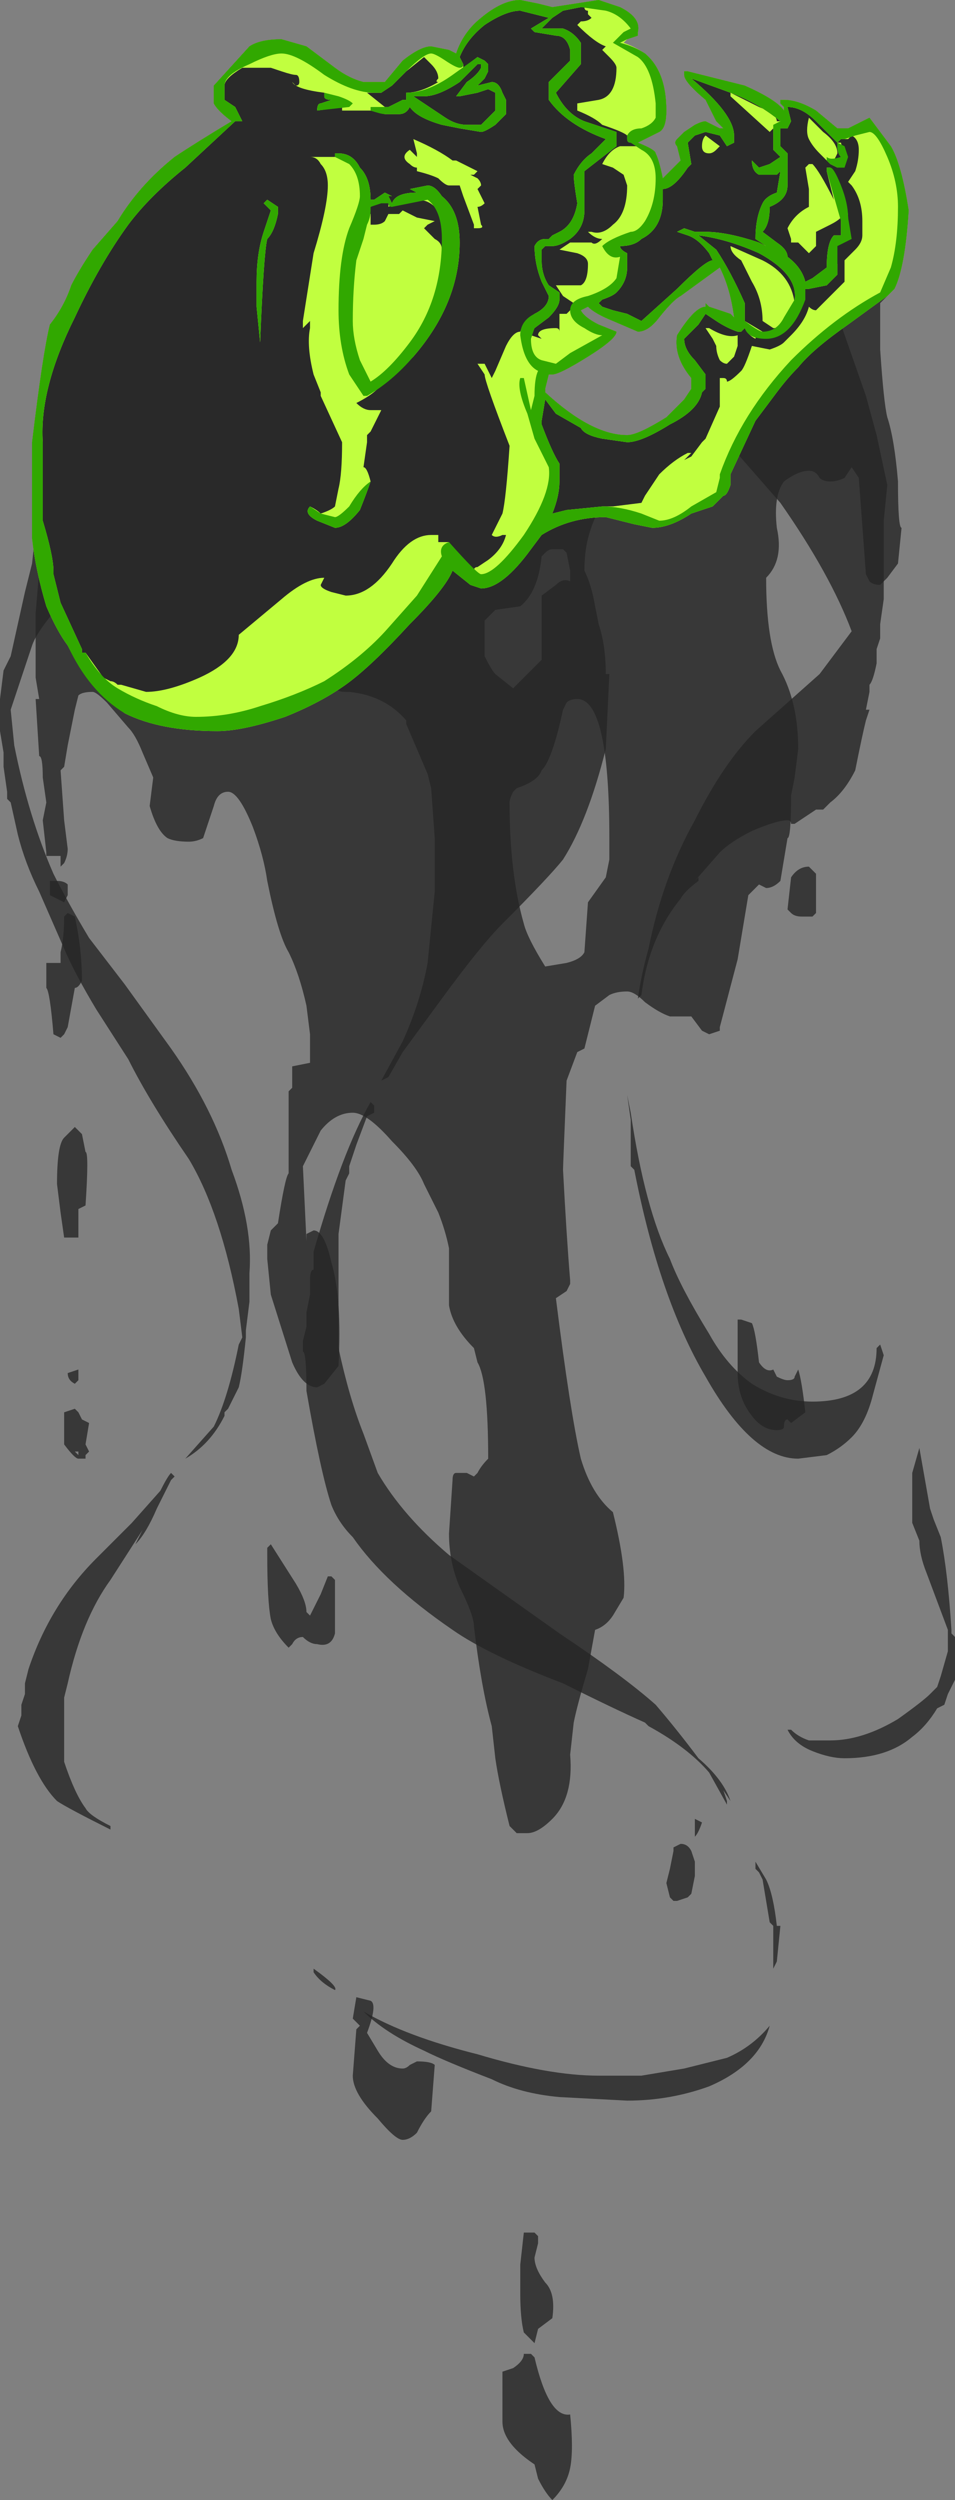 <?xml version="1.0" encoding="UTF-8" standalone="no"?>
<svg xmlns:ffdec="https://www.free-decompiler.com/flash" xmlns:xlink="http://www.w3.org/1999/xlink" ffdec:objectType="shape" height="35.05px" width="13.4px" xmlns="http://www.w3.org/2000/svg">
  <rect width="100%" height="100%" fill="#808080" stroke="none"/>
  <g transform="matrix(1.0, 0.0, 0.0, 1.0, 5.75, 4.5)">
    <path d="M-5.2 2.45 L-5.15 3.1 Q-5.05 3.75 -5.0 3.9 L-4.95 3.95 -5.05 4.15 Q-5.25 4.4 -5.3 4.55 L-5.6 5.45 -5.55 5.95 Q-5.35 6.95 -5.0 7.75 -4.8 8.15 -4.5 8.65 L-4.0 9.3 -3.35 10.2 Q-2.75 11.05 -2.5 11.9 -2.2 12.7 -2.25 13.35 L-2.25 13.75 -2.3 14.15 -2.3 14.25 Q-2.35 14.75 -2.4 14.95 L-2.55 15.25 -2.6 15.3 -2.6 15.35 Q-2.8 15.75 -3.15 15.95 L-2.75 15.5 Q-2.55 15.1 -2.4 14.35 L-2.35 14.25 -2.4 13.85 Q-2.65 12.5 -3.1 11.75 -3.65 10.95 -3.95 10.35 L-4.4 9.65 Q-4.7 9.15 -4.85 8.8 L-5.2 8.0 Q-5.4 7.6 -5.5 7.2 L-5.6 6.75 -5.65 6.7 -5.65 6.6 -5.7 6.25 -5.7 6.05 -5.75 5.75 -5.75 5.3 -5.7 4.9 -5.6 4.7 -5.4 3.8 -5.3 3.4 -5.2 2.45 M-3.3 16.2 L-3.35 16.25 -3.55 16.65 Q-3.7 17.0 -3.85 17.15 L-3.75 16.95 -4.2 17.65 Q-4.6 18.2 -4.8 19.1 L-4.85 19.3 -4.85 20.2 Q-4.7 20.65 -4.55 20.85 -4.5 20.95 -4.2 21.1 L-4.2 21.15 Q-4.8 20.85 -4.95 20.75 -5.25 20.45 -5.5 19.7 L-5.45 19.55 -5.45 19.4 -5.4 19.25 -5.4 19.1 -5.35 18.9 Q-5.05 18.0 -4.4 17.35 L-3.9 16.85 -3.5 16.4 Q-3.4 16.2 -3.35 16.15 L-3.35 16.15 -3.3 16.2" fill="#262626" fill-opacity="0.8" fill-rule="evenodd" stroke="none"/>
    <path d="M2.45 3.5 Q2.55 3.7 2.6 4.0 L2.65 4.25 Q2.75 4.55 2.75 4.95 L2.8 4.95 2.75 6.0 Q2.5 7.0 2.15 7.55 1.95 7.8 1.3 8.45 1.0 8.75 0.45 9.5 L-0.1 10.25 -0.3 10.6 -0.4 10.65 -0.1 10.1 Q0.15 9.55 0.25 9.0 L0.35 8.0 0.35 7.25 0.3 6.55 0.25 6.35 -0.05 5.65 -0.05 5.6 Q-0.35 5.25 -0.85 5.2 L-0.9 5.2 Q-1.2 5.2 -0.8 4.85 L-0.35 4.5 Q-0.25 4.45 0.05 4.1 L0.25 3.85 0.55 3.45 0.65 3.3 0.7 3.4 Q0.85 3.65 0.95 3.65 1.05 3.65 1.3 3.4 L1.6 3.1 Q1.95 2.8 2.15 2.7 L2.65 2.65 Q2.55 2.85 2.5 3.05 2.45 3.25 2.45 3.5 M0.6 18.35 Q-0.35 17.7 -0.8 17.05 -1.0 16.85 -1.1 16.6 -1.25 16.15 -1.45 15.0 -1.45 14.45 -1.5 14.45 L-1.5 14.3 -1.45 14.1 -1.45 13.9 -1.4 13.65 -1.4 13.45 Q-1.4 13.3 -1.35 13.3 L-1.35 13.05 Q-0.95 11.65 -0.55 10.95 L-0.5 11.0 -0.5 11.1 -0.6 11.15 -0.75 11.55 -0.85 11.85 -0.85 11.95 -0.9 12.05 -1.0 12.8 -1.0 14.4 Q-0.85 15.1 -0.65 15.6 L-0.45 16.15 Q-0.1 16.75 0.55 17.3 L2.1 18.4 Q3.0 19.0 3.45 19.4 3.75 19.75 4.05 20.15 4.4 20.45 4.5 20.75 L4.4 20.6 4.45 20.75 4.45 20.8 4.2 20.35 Q3.9 20.0 3.35 19.7 L3.3 19.65 Q2.85 19.45 2.15 19.1 1.1 18.7 0.6 18.35 M5.0 21.85 Q5.1 22.05 5.15 22.5 L5.2 22.5 5.15 23.0 5.1 23.1 5.1 22.5 5.05 22.45 4.95 21.85 4.9 21.75 4.85 21.7 4.85 21.6 5.0 21.85 M3.85 24.5 L4.45 24.35 Q4.8 24.2 5.05 23.9 4.9 24.45 4.2 24.75 3.65 24.95 3.05 24.95 L2.1 24.9 Q1.55 24.85 1.15 24.65 0.5 24.4 0.2 24.25 -0.35 24.0 -0.65 23.7 -0.05 24.05 0.95 24.3 1.95 24.6 2.65 24.6 L3.25 24.6 3.85 24.5 M-1.35 23.15 L-1.35 23.1 Q-1.0 23.35 -1.05 23.4 -1.25 23.3 -1.35 23.15" fill="#262626" fill-opacity="0.8" fill-rule="evenodd" stroke="none"/>
    <path d="M6.4 1.05 L6.55 1.6 6.7 2.3 6.65 2.8 6.65 3.9 6.6 4.25 6.6 4.45 6.55 4.6 6.55 4.8 Q6.5 5.05 6.45 5.1 L6.45 5.2 6.4 5.45 6.45 5.45 6.4 5.6 Q6.35 5.8 6.25 6.3 6.1 6.6 5.9 6.75 L5.8 6.85 5.7 6.85 5.4 7.05 5.35 7.05 Q5.35 7.0 5.3 7.0 5.15 7.0 4.8 7.15 4.5 7.3 4.35 7.45 L4.0 7.85 4.05 7.8 4.05 7.85 Q3.85 8.0 3.8 8.1 3.35 8.65 3.25 9.45 L3.2 9.5 Q3.25 9.15 3.35 8.8 3.55 7.8 4.0 7.0 4.4 6.2 4.85 5.75 L5.75 4.95 6.2 4.35 Q5.9 3.55 5.2 2.55 L4.5 1.75 4.6 1.65 Q4.95 0.95 5.25 0.65 L5.9 0.1 Q6.0 0.0 6.05 0.0 L6.05 0.05 6.4 1.05 M3.1 11.85 L3.1 11.2 3.05 10.85 3.1 11.1 Q3.3 12.45 3.65 13.15 3.8 13.55 4.2 14.2 4.45 14.65 4.8 14.9 5.2 15.15 5.65 15.15 6.55 15.15 6.55 14.4 L6.6 14.35 6.65 14.5 6.5 15.05 Q6.4 15.45 6.2 15.65 6.05 15.8 5.85 15.9 L5.45 15.95 Q4.8 15.95 4.15 14.8 3.5 13.7 3.15 11.9 L3.1 11.85 M7.15 15.8 L7.3 16.65 7.35 16.8 7.45 17.05 Q7.55 17.55 7.6 18.35 L7.6 18.4 7.65 18.45 7.65 19.05 7.55 19.25 7.5 19.4 7.4 19.45 Q7.25 19.7 7.05 19.85 6.7 20.15 6.1 20.15 5.9 20.15 5.65 20.05 5.4 19.95 5.3 19.75 L5.35 19.75 Q5.45 19.85 5.6 19.9 L5.9 19.9 Q6.35 19.9 6.85 19.6 7.2 19.35 7.3 19.25 L7.4 19.15 7.45 19.0 7.55 18.65 7.55 18.35 7.25 17.55 Q7.15 17.3 7.15 17.1 L7.05 16.85 7.05 16.15 7.15 15.8" fill="#262626" fill-opacity="0.8" fill-rule="evenodd" stroke="none"/>
    <path d="M2.5 -0.2 L2.4 -0.15 Q2.45 -0.05 2.65 0.05 L2.9 0.15 Q2.9 0.25 2.5 0.5 2.1 0.75 2.0 0.75 L1.95 0.75 1.9 0.95 1.9 1.0 Q2.55 1.6 3.05 1.6 3.2 1.6 3.6 1.35 L3.85 1.1 3.95 0.95 3.95 0.8 Q3.7 0.5 3.75 0.2 4.0 -0.2 4.15 -0.2 L4.15 -0.25 4.2 -0.2 4.5 -0.1 4.55 -0.05 Q4.5 -0.45 4.35 -0.75 L3.8 -0.35 Q3.7 -0.3 3.5 -0.05 3.35 0.15 3.2 0.15 L2.85 0.0 Q2.6 -0.1 2.5 -0.2 M3.2 -4.0 L3.05 -3.95 2.95 -3.9 Q3.15 -3.85 3.3 -3.75 3.6 -3.5 3.6 -2.95 3.6 -2.7 3.5 -2.65 L3.2 -2.5 Q3.45 -2.4 3.45 -2.35 3.5 -2.25 3.55 -2.0 L3.8 -2.25 3.75 -2.45 Q3.7 -2.5 3.75 -2.55 L3.85 -2.65 4.0 -2.75 Q4.1 -2.8 4.15 -2.8 L4.35 -2.7 4.4 -2.7 4.3 -2.8 4.15 -3.1 Q3.85 -3.35 3.85 -3.45 L3.85 -3.5 3.9 -3.5 4.7 -3.3 Q5.15 -3.1 5.25 -2.95 L5.25 -3.0 5.2 -3.05 5.2 -3.1 5.25 -3.1 Q5.45 -3.1 5.7 -2.95 L6.0 -2.7 6.15 -2.7 6.45 -2.85 6.75 -2.45 Q6.9 -2.2 7.0 -1.55 6.95 -0.75 6.8 -0.45 L6.6 -0.25 6.6 0.4 Q6.65 1.15 6.7 1.35 6.8 1.65 6.85 2.25 6.85 2.9 6.9 2.9 L6.85 3.4 6.7 3.6 6.6 3.7 Q6.5 3.7 6.45 3.65 L6.4 3.55 6.3 2.2 6.2 2.05 6.1 2.2 Q6.0 2.25 5.9 2.25 5.8 2.25 5.75 2.2 5.7 2.1 5.6 2.1 5.45 2.1 5.25 2.25 5.1 2.45 5.15 2.9 5.25 3.35 5.0 3.6 5.0 4.5 5.2 4.9 5.45 5.35 5.45 6.0 L5.4 6.4 5.35 6.65 Q5.35 7.25 5.3 7.25 L5.2 7.85 Q5.1 7.95 5.0 7.95 L4.9 7.9 4.75 8.05 4.6 8.95 4.35 9.9 4.35 9.95 4.2 10.0 4.1 9.95 3.95 9.75 3.65 9.75 Q3.5 9.7 3.3 9.55 3.15 9.4 3.05 9.4 2.9 9.4 2.8 9.45 L2.6 9.6 Q2.55 9.8 2.45 10.2 L2.35 10.25 2.2 10.65 Q2.15 11.85 2.15 11.9 2.2 12.85 2.25 13.45 L2.25 13.5 2.2 13.6 2.05 13.7 Q2.25 15.3 2.4 15.95 2.55 16.45 2.85 16.7 3.05 17.5 3.0 17.9 L2.85 18.15 Q2.75 18.3 2.6 18.35 L2.5 18.9 Q2.35 19.4 2.3 19.65 L2.25 20.1 Q2.3 20.7 2.0 21.0 1.8 21.2 1.65 21.2 L1.5 21.2 1.4 21.1 Q1.25 20.5 1.2 20.15 L1.15 19.7 Q1.0 19.15 0.9 18.3 0.9 18.15 0.7 17.75 0.55 17.4 0.55 17.0 L0.6 16.25 Q0.6 16.15 0.65 16.15 L0.8 16.15 0.9 16.2 0.95 16.15 Q1.0 16.05 1.1 15.95 1.1 14.85 0.95 14.6 L0.9 14.4 Q0.6 14.1 0.55 13.8 L0.55 13.0 Q0.5 12.75 0.4 12.5 L0.2 12.1 Q0.1 11.85 -0.25 11.5 -0.6 11.1 -0.8 11.1 -1.05 11.1 -1.25 11.35 L-1.5 11.85 -1.45 12.9 -1.45 12.8 -1.35 12.75 Q-1.2 12.75 -1.1 13.2 -0.95 13.7 -1.0 14.65 L-1.2 14.9 -1.3 14.95 Q-1.5 14.95 -1.65 14.6 L-1.95 13.65 -2.0 13.15 -2.0 12.95 -1.95 12.75 -1.85 12.65 Q-1.75 12.0 -1.7 11.95 L-1.7 10.8 -1.65 10.75 -1.65 10.45 -1.4 10.4 -1.4 10.0 -1.45 9.6 Q-1.55 9.15 -1.7 8.85 -1.85 8.6 -2.0 7.85 -2.05 7.5 -2.2 7.1 -2.4 6.6 -2.55 6.6 -2.7 6.6 -2.75 6.8 L-2.9 7.25 Q-3.0 7.3 -3.1 7.3 -3.3 7.3 -3.4 7.25 -3.55 7.15 -3.65 6.8 L-3.6 6.4 -3.75 6.05 Q-3.85 5.8 -3.95 5.7 L-4.25 5.35 Q-4.4 5.2 -4.45 5.2 -4.6 5.2 -4.65 5.25 L-4.7 5.45 -4.8 5.95 -4.85 6.25 -4.9 6.3 -4.85 7.0 -4.8 7.4 Q-4.8 7.5 -4.85 7.6 L-4.9 7.65 Q-4.9 7.6 -4.9 7.5 L-5.1 7.5 -5.1 7.45 -5.15 7.0 -5.1 6.75 -5.15 6.4 Q-5.15 6.1 -5.2 6.1 L-5.25 5.3 -5.2 5.3 -5.25 5.0 -5.25 4.1 -5.2 3.5 -5.3 3.05 -5.3 1.7 Q-5.15 0.45 -5.05 0.05 -4.85 -0.2 -4.75 -0.5 -4.65 -0.7 -4.45 -1.0 L-4.1 -1.4 Q-3.8 -1.9 -3.3 -2.3 -3.0 -2.5 -2.5 -2.8 -2.7 -2.95 -2.75 -3.05 L-2.75 -3.3 -2.25 -3.85 Q-2.1 -3.95 -1.8 -3.95 L-1.45 -3.85 -1.05 -3.55 Q-0.85 -3.4 -0.65 -3.35 L-0.35 -3.35 -0.1 -3.65 Q0.15 -3.85 0.3 -3.85 L0.55 -3.8 0.65 -3.75 Q0.75 -4.05 1.0 -4.25 1.3 -4.5 1.55 -4.5 L1.8 -4.45 2.0 -4.4 2.65 -4.5 2.95 -4.4 Q3.25 -4.25 3.2 -4.05 L3.2 -4.0 M2.0 3.2 Q1.95 3.2 1.9 3.25 L1.85 3.3 Q1.8 3.8 1.55 4.0 L1.2 4.05 1.05 4.2 1.05 4.7 Q1.15 4.9 1.2 4.95 L1.45 5.15 1.85 4.75 1.85 3.85 2.05 3.7 Q2.15 3.6 2.25 3.65 L2.25 3.5 2.2 3.25 2.15 3.2 Q2.1 3.2 2.0 3.2 M1.4 6.75 Q1.4 7.75 1.6 8.45 1.65 8.65 1.9 9.05 L2.2 9.0 Q2.4 8.95 2.45 8.85 L2.5 8.15 2.75 7.8 2.8 7.55 2.8 7.25 Q2.8 5.3 2.35 5.3 2.25 5.3 2.2 5.35 L2.15 5.45 Q2.0 6.15 1.85 6.3 1.8 6.45 1.5 6.55 L1.45 6.6 Q1.4 6.7 1.4 6.75 M5.6 7.65 L5.7 7.75 5.7 8.3 5.65 8.35 5.5 8.35 Q5.4 8.35 5.35 8.3 L5.3 8.25 5.35 7.8 Q5.45 7.65 5.6 7.65 M4.8 14.05 Q4.85 14.15 4.9 14.6 5.0 14.75 5.1 14.7 L5.15 14.8 Q5.25 14.85 5.3 14.85 5.4 14.85 5.4 14.8 L5.45 14.7 Q5.5 14.85 5.55 15.3 L5.35 15.45 5.3 15.4 Q5.25 15.4 5.25 15.5 5.25 15.55 5.15 15.55 4.95 15.55 4.8 15.35 4.6 15.1 4.6 14.75 L4.6 14.0 4.65 14.0 4.8 14.05 M4.1 21.05 Q4.05 21.2 4.0 21.25 L4.0 21.0 4.1 21.05 M3.7 21.45 L3.7 21.4 3.8 21.35 Q3.9 21.35 3.95 21.45 L4.0 21.6 4.0 21.8 3.95 22.05 3.9 22.1 3.75 22.15 3.7 22.15 3.65 22.1 3.6 21.9 3.65 21.7 3.7 21.45 M0.35 24.45 L0.3 25.1 Q0.2 25.2 0.1 25.4 0.0 25.5 -0.1 25.5 -0.2 25.5 -0.45 25.2 -0.8 24.85 -0.8 24.6 L-0.75 23.95 -0.7 23.9 -0.8 23.8 -0.75 23.5 -0.55 23.55 Q-0.45 23.6 -0.6 24.0 L-0.45 24.25 Q-0.3 24.5 -0.1 24.5 -0.05 24.5 0.0 24.45 L0.1 24.4 Q0.3 24.4 0.35 24.45 M1.75 26.8 L1.8 26.85 1.8 26.95 1.75 27.15 Q1.75 27.3 1.9 27.5 2.05 27.65 2.0 28.0 L1.8 28.15 1.75 28.35 1.6 28.2 Q1.55 28.0 1.55 27.65 L1.55 27.25 1.6 26.8 1.75 26.8 M1.6 28.5 L1.7 28.5 1.75 28.55 Q1.95 29.4 2.25 29.35 2.3 29.85 2.25 30.1 2.2 30.35 2.0 30.55 1.9 30.45 1.8 30.25 L1.75 30.05 Q1.6 29.95 1.5 29.85 1.3 29.65 1.3 29.45 L1.3 28.75 1.45 28.7 Q1.6 28.6 1.6 28.5 M-4.8 7.95 L-4.8 8.05 -4.85 8.15 -5.05 8.05 -5.05 7.85 -4.95 7.85 Q-4.85 7.85 -4.8 7.9 L-4.8 7.95 M-4.85 8.35 L-4.8 8.3 -4.7 8.35 Q-4.6 8.8 -4.6 9.25 -4.65 9.35 -4.7 9.35 L-4.8 9.9 -4.85 10.0 -4.9 10.05 -5.0 10.0 Q-5.05 9.4 -5.1 9.35 L-5.1 9.0 -4.9 9.0 -4.9 8.85 Q-4.85 8.65 -4.85 8.35 M-4.55 11.65 Q-4.5 11.65 -4.55 12.4 L-4.65 12.45 -4.65 12.85 -4.85 12.85 -4.9 12.5 -4.95 12.1 Q-4.95 11.55 -4.85 11.45 L-4.7 11.3 Q-4.65 11.35 -4.6 11.4 L-4.55 11.65 M-2.0 17.2 L-1.95 17.15 -1.6 17.7 Q-1.45 17.95 -1.45 18.1 L-1.4 18.15 Q-1.35 18.05 -1.25 17.85 L-1.15 17.6 -1.1 17.6 -1.05 17.65 -1.05 18.4 Q-1.1 18.6 -1.3 18.55 -1.4 18.55 -1.5 18.45 -1.6 18.45 -1.65 18.55 L-1.7 18.6 Q-1.9 18.4 -1.95 18.2 -2.0 17.95 -2.0 17.3 L-2.0 17.2 M-4.8 14.75 L-4.65 14.7 -4.65 14.85 -4.7 14.9 Q-4.8 14.85 -4.8 14.75 M-4.6 15.4 L-4.5 15.45 -4.55 15.75 -4.5 15.85 -4.55 15.9 -4.55 15.95 -4.65 15.95 Q-4.7 15.95 -4.85 15.75 L-4.85 15.3 -4.7 15.25 -4.65 15.3 -4.6 15.4 M-4.65 15.85 L-4.7 15.85 -4.65 15.9 -4.65 15.85" fill="#262626" fill-opacity="0.8" fill-rule="evenodd" stroke="none"/>
    <path d="M2.5 -0.2 L2.4 -0.15 Q2.45 -0.05 2.65 0.05 L2.9 0.15 Q2.9 0.25 2.5 0.5 2.1 0.75 2.0 0.75 L1.95 0.75 1.9 0.95 1.9 1.0 Q2.55 1.6 3.05 1.6 3.2 1.6 3.6 1.35 L3.85 1.1 3.95 0.95 3.95 0.8 Q3.7 0.5 3.75 0.2 4.0 -0.2 4.15 -0.2 L4.15 -0.25 4.2 -0.2 4.5 -0.1 4.55 -0.05 Q4.5 -0.45 4.35 -0.75 L3.8 -0.35 Q3.7 -0.3 3.5 -0.05 3.35 0.15 3.2 0.15 L2.85 0.0 Q2.6 -0.1 2.5 -0.2 M3.2 -4.0 L3.05 -3.95 2.95 -3.9 Q3.15 -3.85 3.3 -3.75 3.6 -3.5 3.6 -2.95 3.6 -2.7 3.5 -2.65 L3.2 -2.5 Q3.45 -2.4 3.45 -2.35 3.5 -2.25 3.55 -2.0 L3.8 -2.25 3.75 -2.45 Q3.7 -2.5 3.75 -2.55 L3.85 -2.65 4.0 -2.75 Q4.1 -2.8 4.15 -2.8 L4.35 -2.7 4.4 -2.7 4.3 -2.8 4.15 -3.1 Q3.85 -3.35 3.85 -3.45 L3.85 -3.5 3.9 -3.5 4.7 -3.3 Q5.15 -3.1 5.25 -2.95 L5.25 -3.0 5.2 -3.05 5.2 -3.1 5.25 -3.1 Q5.45 -3.1 5.7 -2.95 L6.0 -2.7 6.15 -2.7 6.45 -2.85 6.75 -2.45 Q6.9 -2.2 7.0 -1.55 6.95 -0.75 6.8 -0.45 L6.7 -0.35 6.15 0.05 Q5.65 0.4 5.45 0.65 5.3 0.8 5.15 1.0 L4.85 1.4 4.5 2.15 4.5 2.3 Q4.45 2.45 4.4 2.45 L4.25 2.6 3.95 2.7 Q3.65 2.9 3.4 2.9 L3.15 2.85 2.75 2.75 Q2.25 2.75 1.85 3.0 L1.7 3.2 Q1.3 3.75 1.0 3.75 L0.85 3.7 0.6 3.5 Q0.5 3.75 0.0 4.25 -0.55 4.85 -0.9 5.1 -1.25 5.35 -1.75 5.55 -2.35 5.75 -2.7 5.75 -3.5 5.75 -4.0 5.5 -4.5 5.2 -4.8 4.55 -4.95 4.35 -5.1 4.0 -5.25 3.5 -5.3 3.05 L-5.3 1.7 Q-5.15 0.45 -5.05 0.05 -4.85 -0.2 -4.75 -0.5 -4.65 -0.7 -4.45 -1.0 L-4.1 -1.4 Q-3.8 -1.9 -3.3 -2.3 -3.0 -2.5 -2.5 -2.8 -2.7 -2.95 -2.75 -3.05 L-2.75 -3.3 -2.25 -3.85 Q-2.1 -3.95 -1.8 -3.95 L-1.45 -3.85 -1.05 -3.55 Q-0.85 -3.4 -0.65 -3.35 L-0.35 -3.35 -0.1 -3.65 Q0.15 -3.85 0.3 -3.85 L0.55 -3.8 0.65 -3.75 Q0.75 -4.05 1.0 -4.25 1.3 -4.5 1.55 -4.5 L1.8 -4.45 2.0 -4.4 2.65 -4.5 2.95 -4.4 Q3.25 -4.25 3.2 -4.05 L3.2 -4.0" fill="#262626" fill-opacity="0.8" fill-rule="evenodd" stroke="none"/>
    <path d="M0.6 -2.25 L0.65 -2.25 0.95 -2.1 0.9 -2.05 0.85 -2.05 0.95 -2.0 Q1.0 -1.95 1.0 -1.9 L0.95 -1.85 1.05 -1.65 Q1.0 -1.6 0.95 -1.6 L1.0 -1.35 Q1.05 -1.3 0.95 -1.3 L0.9 -1.3 0.9 -1.35 0.75 -1.75 0.7 -1.9 0.55 -1.9 Q0.5 -1.9 0.4 -2.0 0.3 -2.05 0.1 -2.1 L0.1 -2.15 Q0.05 -2.15 0.0 -2.2 -0.15 -2.3 0.0 -2.4 L0.1 -2.3 0.1 -2.35 0.05 -2.55 Q0.4 -2.4 0.6 -2.25 M1.85 -4.1 L2.15 -4.1 Q2.3 -4.05 2.4 -3.9 L2.4 -3.6 2.05 -3.2 Q2.2 -2.9 2.45 -2.8 L2.9 -2.65 2.9 -2.45 2.45 -2.1 Q2.45 -2.05 2.45 -1.55 2.45 -1.3 2.25 -1.15 2.1 -1.05 2.0 -1.05 L1.9 -1.05 1.85 -1.0 1.85 -0.85 Q1.85 -0.65 1.95 -0.5 L2.1 -0.4 2.1 -0.3 Q2.1 -0.2 1.95 -0.05 L1.75 0.1 1.7 0.2 1.85 0.25 1.8 0.2 Q1.8 0.1 2.05 0.1 2.1 0.1 2.1 0.15 L2.1 -0.1 2.2 -0.1 2.25 -0.15 2.3 -0.25 2.15 -0.35 2.05 -0.5 2.4 -0.5 Q2.5 -0.55 2.5 -0.8 2.5 -0.9 2.35 -0.95 L2.1 -1.0 2.25 -1.1 2.55 -1.1 Q2.6 -1.05 2.7 -1.15 2.6 -1.15 2.5 -1.25 L2.55 -1.25 Q2.7 -1.2 2.85 -1.35 3.05 -1.5 3.05 -1.9 L3.0 -2.05 2.85 -2.15 2.7 -2.2 Q2.8 -2.4 2.95 -2.45 L3.2 -2.45 3.1 -2.5 Q3.05 -2.5 3.05 -2.55 L3.05 -2.6 Q3.0 -2.65 2.7 -2.75 2.6 -2.85 2.35 -2.95 L2.35 -3.05 2.65 -3.1 Q2.9 -3.15 2.9 -3.55 2.9 -3.6 2.8 -3.7 L2.7 -3.8 2.75 -3.85 Q2.6 -3.9 2.35 -4.15 L2.4 -4.2 Q2.5 -4.2 2.55 -4.25 L2.5 -4.3 2.5 -4.35 Q2.45 -4.35 2.45 -4.4 L2.4 -4.4 2.15 -4.35 2.0 -4.25 1.85 -4.1 M1.0 -3.6 L0.95 -3.6 0.7 -3.35 Q0.4 -3.15 0.2 -3.15 L0.05 -3.15 0.5 -2.85 Q0.65 -2.75 0.8 -2.75 L1.0 -2.75 Q1.05 -2.8 1.2 -2.95 L1.2 -3.2 1.1 -3.25 0.95 -3.2 0.7 -3.15 Q0.6 -3.15 0.65 -3.15 L0.8 -3.35 Q0.95 -3.45 1.0 -3.55 L1.0 -3.6 M0.75 -3.55 L0.95 -3.7 1.05 -3.65 1.1 -3.6 1.1 -3.5 1.05 -3.4 0.95 -3.3 1.15 -3.35 Q1.25 -3.35 1.3 -3.2 L1.35 -3.1 1.35 -2.9 1.2 -2.75 Q1.05 -2.65 1.0 -2.65 L0.7 -2.7 0.45 -2.75 Q0.1 -2.85 0.0 -3.0 -0.05 -2.9 -0.15 -2.9 L-0.35 -2.9 -0.55 -2.95 -0.95 -2.95 -0.95 -3.0 -1.3 -2.95 Q-1.3 -3.05 -1.25 -3.05 L-1.1 -3.1 Q-1.2 -3.1 -1.2 -3.15 L-1.2 -3.2 Q-1.6 -3.25 -1.65 -3.35 L-1.6 -3.3 Q-1.55 -3.3 -1.55 -3.35 -1.55 -3.45 -1.6 -3.45 -1.65 -3.45 -1.8 -3.5 L-1.95 -3.55 -2.35 -3.55 Q-2.6 -3.4 -2.6 -3.3 L-2.6 -3.1 -2.45 -3.0 Q-2.4 -2.9 -2.35 -2.8 L-2.45 -2.8 -3.15 -2.15 Q-3.65 -1.75 -3.95 -1.35 -4.35 -0.8 -4.7 -0.05 -5.2 0.95 -5.15 1.7 L-5.15 2.8 Q-5.0 3.3 -5.0 3.5 L-5.0 3.55 -4.9 3.95 -4.6 4.6 -4.6 4.65 -4.55 4.65 -4.3 5.0 -4.2 5.05 Q-4.15 5.05 -4.1 5.1 L-4.05 5.1 -3.7 5.2 Q-3.4 5.2 -2.95 5.0 -2.4 4.75 -2.4 4.4 L-1.8 3.9 Q-1.45 3.6 -1.2 3.6 L-1.25 3.7 Q-1.25 3.75 -1.1 3.8 L-0.9 3.85 Q-0.55 3.85 -0.25 3.4 0.0 3.0 0.3 3.0 L0.4 3.0 0.4 3.1 0.55 3.1 0.6 3.2 0.9 3.5 Q0.9 3.45 0.95 3.45 L1.1 3.35 Q1.3 3.2 1.35 3.0 L1.3 3.0 Q1.2 3.05 1.15 3.0 L1.3 2.7 Q1.35 2.5 1.4 1.75 1.05 0.85 1.05 0.75 L0.95 0.6 1.05 0.6 1.15 0.8 1.2 0.7 1.35 0.35 Q1.45 0.15 1.55 0.15 1.6 0.0 1.75 -0.1 1.95 -0.2 1.95 -0.35 L1.85 -0.55 Q1.75 -0.8 1.75 -1.05 1.8 -1.15 1.9 -1.15 L1.95 -1.15 2.0 -1.2 2.1 -1.25 Q2.3 -1.35 2.35 -1.65 2.3 -1.95 2.3 -2.05 2.4 -2.25 2.55 -2.35 L2.75 -2.55 Q2.2 -2.75 1.95 -3.1 L1.95 -3.35 2.25 -3.65 2.25 -3.8 Q2.2 -4.0 2.05 -4.0 L1.75 -4.05 1.7 -4.1 1.95 -4.25 1.55 -4.35 Q1.35 -4.35 1.05 -4.15 0.8 -3.95 0.7 -3.7 L0.75 -3.6 0.75 -3.55 M0.3 -3.6 L0.2 -3.7 -0.05 -3.5 -0.25 -3.3 -0.4 -3.2 -0.6 -3.2 -0.35 -3.0 -0.3 -3.0 Q-0.2 -3.05 -0.1 -3.1 L-0.05 -3.1 -0.05 -3.2 Q0.15 -3.2 0.4 -3.35 0.35 -3.35 0.4 -3.4 0.4 -3.5 0.3 -3.6 M2.95 -4.4 Q3.25 -4.25 3.2 -4.05 L3.2 -4.0 3.05 -3.95 3.0 -3.9 Q3.15 -3.85 3.3 -3.75 3.6 -3.5 3.6 -2.95 3.6 -2.7 3.5 -2.65 L3.2 -2.5 Q3.45 -2.4 3.45 -2.35 3.5 -2.25 3.55 -2.0 L3.8 -2.25 3.75 -2.45 Q3.7 -2.5 3.75 -2.55 L3.85 -2.65 4.0 -2.75 Q4.1 -2.8 4.15 -2.8 L4.35 -2.7 4.4 -2.7 4.3 -2.8 4.15 -3.1 Q3.85 -3.35 3.85 -3.45 L3.85 -3.5 3.9 -3.5 4.7 -3.3 Q5.15 -3.1 5.25 -2.95 L5.25 -3.0 5.2 -3.05 5.2 -3.1 5.25 -3.1 Q5.45 -3.1 5.7 -2.95 L6.0 -2.7 6.15 -2.7 6.45 -2.85 6.75 -2.45 Q6.9 -2.2 7.0 -1.55 6.95 -0.75 6.8 -0.45 L6.7 -0.35 6.15 0.05 Q5.65 0.4 5.45 0.65 5.3 0.8 5.15 1.0 L4.85 1.4 4.5 2.15 4.5 2.3 Q4.45 2.45 4.4 2.45 L4.25 2.6 3.95 2.7 Q3.65 2.9 3.4 2.9 L3.15 2.85 2.75 2.75 Q2.25 2.75 1.85 3.0 L1.7 3.2 Q1.3 3.75 1.0 3.75 L0.85 3.7 0.6 3.5 Q0.5 3.75 0.0 4.25 -0.55 4.85 -0.9 5.1 -1.25 5.35 -1.75 5.55 -2.35 5.75 -2.7 5.75 -3.5 5.75 -4.0 5.5 L-4.2 5.35 -4.3 5.25 Q-4.6 4.95 -4.8 4.55 -4.95 4.35 -5.1 4.0 -5.25 3.5 -5.3 3.05 L-5.3 1.7 Q-5.15 0.45 -5.05 0.05 -4.85 -0.2 -4.75 -0.5 -4.65 -0.7 -4.45 -1.0 L-4.1 -1.4 Q-3.8 -1.9 -3.3 -2.3 -3.0 -2.5 -2.5 -2.8 -2.7 -2.95 -2.75 -3.05 L-2.75 -3.3 -2.25 -3.85 Q-2.1 -3.95 -1.8 -3.95 L-1.45 -3.85 -1.05 -3.55 Q-0.85 -3.4 -0.65 -3.35 L-0.35 -3.35 -0.1 -3.65 Q0.15 -3.85 0.3 -3.85 L0.55 -3.8 0.65 -3.75 Q0.75 -4.05 1.0 -4.25 1.3 -4.5 1.55 -4.5 L1.8 -4.45 2.0 -4.4 2.65 -4.5 2.95 -4.4 M0.35 -1.6 Q0.25 -1.7 0.1 -1.7 L0.0 -1.7 -0.2 -1.65 -0.3 -1.6 -0.3 -1.7 -0.4 -1.7 Q-0.45 -1.7 -0.6 -1.55 L-0.55 -1.5 -0.55 -1.35 -0.5 -1.35 Q-0.4 -1.35 -0.35 -1.4 L-0.3 -1.5 -0.15 -1.5 -0.1 -1.55 0.1 -1.45 0.35 -1.4 0.25 -1.35 0.2 -1.3 0.35 -1.15 Q0.45 -1.1 0.45 -1.0 0.45 -0.85 0.45 -0.75 L0.55 -1.15 Q0.55 -1.45 0.4 -1.6 L0.35 -1.6 M2.7 -0.3 L2.65 -0.25 2.7 -0.2 2.85 -0.15 3.05 -0.1 3.25 0.0 3.75 -0.45 Q4.15 -0.85 4.25 -0.85 L4.2 -0.95 Q4.05 -1.15 3.9 -1.2 L3.75 -1.25 3.85 -1.3 4.0 -1.25 4.15 -1.25 Q4.45 -1.25 4.9 -1.1 L5.0 -1.05 4.85 -1.15 Q4.85 -1.45 4.95 -1.65 5.0 -1.75 5.15 -1.8 L5.2 -2.1 5.15 -2.05 4.9 -2.05 Q4.8 -2.1 4.8 -2.25 L4.9 -2.15 5.05 -2.2 5.2 -2.3 5.1 -2.4 5.1 -2.7 5.05 -2.65 4.5 -3.15 4.5 -3.2 4.9 -3.0 Q5.15 -2.9 5.15 -2.8 L5.2 -2.8 Q4.9 -3.05 4.5 -3.2 L3.95 -3.4 Q4.55 -2.9 4.55 -2.6 L4.55 -2.5 4.45 -2.45 4.35 -2.6 4.15 -2.65 4.0 -2.6 3.9 -2.5 3.95 -2.2 3.9 -2.15 Q3.7 -1.85 3.55 -1.85 L3.55 -1.7 Q3.55 -1.3 3.25 -1.15 3.15 -1.05 2.95 -1.05 2.95 -1.0 3.05 -0.95 L3.05 -0.75 Q3.05 -0.55 2.9 -0.4 2.85 -0.35 2.7 -0.3 M2.5 -0.2 L2.4 -0.15 Q2.45 -0.05 2.65 0.05 L2.9 0.15 Q2.9 0.25 2.5 0.5 2.1 0.75 2.0 0.75 L1.95 0.75 1.9 0.95 1.9 1.0 Q2.55 1.6 3.05 1.6 3.2 1.6 3.6 1.35 L3.85 1.1 3.95 0.95 3.95 0.8 Q3.7 0.5 3.75 0.2 4.0 -0.2 4.15 -0.2 L4.15 -0.25 4.2 -0.2 4.5 -0.1 4.55 -0.05 Q4.5 -0.45 4.35 -0.75 L3.8 -0.35 Q3.7 -0.3 3.5 -0.05 3.35 0.15 3.2 0.15 L2.85 0.0 Q2.6 -0.1 2.5 -0.2 M0.45 -1.75 Q0.7 -1.55 0.7 -1.1 0.7 -0.25 0.05 0.5 L-0.2 0.75 -0.25 0.75 -0.45 0.95 Q-0.55 1.05 -0.75 1.15 -0.65 1.25 -0.55 1.25 L-0.4 1.25 -0.55 1.55 -0.6 1.6 -0.6 1.7 -0.65 2.05 Q-0.6 2.05 -0.55 2.25 L-0.55 2.25 Q-0.6 2.4 -0.7 2.65 -0.9 2.9 -1.05 2.9 L-1.3 2.8 Q-1.5 2.7 -1.4 2.6 -1.3 2.65 -1.25 2.7 -1.1 2.65 -1.05 2.6 L-1.0 2.35 Q-0.95 2.15 -0.95 1.7 L-1.25 1.05 -1.25 1.0 -1.35 0.75 Q-1.45 0.35 -1.4 0.1 L-1.4 0.0 -1.5 0.1 -1.5 0.0 -1.35 -0.95 Q-1.15 -1.6 -1.15 -1.9 -1.15 -2.1 -1.25 -2.2 -1.3 -2.3 -1.4 -2.3 L-1.05 -2.3 -1.05 -2.35 -1.0 -2.35 Q-0.8 -2.35 -0.7 -2.15 -0.55 -2.0 -0.55 -1.7 L-0.5 -1.7 -0.35 -1.8 -0.25 -1.75 -0.3 -1.75 -0.25 -1.65 Q-0.2 -1.8 0.1 -1.8 L0.0 -1.85 0.25 -1.9 Q0.35 -1.9 0.45 -1.75 M5.3 -2.7 L5.2 -2.7 5.2 -2.45 5.3 -2.35 5.3 -1.9 Q5.3 -1.7 5.05 -1.6 5.05 -1.35 4.95 -1.25 L5.15 -1.1 Q5.3 -1.0 5.3 -0.9 5.5 -0.75 5.55 -0.55 L5.65 -0.6 5.85 -0.75 Q5.85 -1.1 5.95 -1.2 L6.05 -1.2 6.05 -1.45 Q6.0 -1.4 5.9 -1.35 L5.7 -1.25 5.7 -1.05 5.6 -0.95 5.45 -1.1 5.35 -1.1 5.35 -1.15 5.3 -1.3 Q5.4 -1.5 5.6 -1.6 L5.6 -1.85 5.55 -2.15 5.6 -2.2 5.65 -2.2 Q5.75 -2.1 5.95 -1.7 L5.85 -2.1 5.85 -2.15 5.9 -2.15 5.95 -2.05 5.95 -1.95 6.0 -1.95 Q6.15 -1.6 6.15 -1.45 6.15 -1.25 6.0 -1.15 L5.95 -1.05 5.9 -0.9 Q5.85 -0.85 5.9 -0.85 L5.95 -0.85 6.0 -0.8 6.0 -0.65 5.85 -0.5 5.6 -0.45 5.5 -0.45 5.5 -0.4 5.4 -0.2 5.4 -0.15 Q5.4 -0.05 5.3 0.0 5.2 0.1 5.15 0.1 L5.1 0.1 4.95 0.0 Q4.95 -0.3 4.8 -0.55 L4.65 -0.85 Q4.5 -0.95 4.5 -1.05 L4.95 -0.85 Q5.35 -0.65 5.4 -0.25 L5.4 -0.3 Q5.45 -0.65 4.9 -0.95 4.45 -1.15 4.05 -1.2 L4.3 -1.0 Q4.5 -0.7 4.7 -0.25 L4.7 0.0 4.95 0.15 Q4.85 0.2 4.85 0.25 4.75 0.2 4.7 0.1 L4.65 0.15 4.6 0.15 Q4.45 0.1 4.3 0.0 L4.15 -0.1 4.05 0.05 3.85 0.25 Q3.85 0.4 4.0 0.55 L4.15 0.75 4.15 0.95 4.1 1.0 Q4.05 1.25 3.65 1.45 3.25 1.7 3.05 1.7 L2.7 1.65 Q2.45 1.6 2.4 1.5 L2.05 1.3 1.9 1.1 1.85 1.4 1.85 1.45 Q2.0 1.85 2.1 2.0 L2.1 2.25 Q2.1 2.45 2.0 2.7 L2.2 2.65 2.7 2.6 2.85 2.6 3.25 2.55 3.3 2.45 3.5 2.15 Q3.7 1.95 3.9 1.85 L3.95 1.85 3.85 1.95 3.95 1.9 4.1 1.7 4.15 1.65 4.35 1.2 4.35 0.8 4.4 0.8 Q4.45 0.8 4.45 0.85 4.5 0.85 4.65 0.7 4.7 0.65 4.8 0.35 L5.05 0.4 Q5.2 0.35 5.25 0.3 L5.35 0.2 Q5.55 0.0 5.6 -0.2 5.65 -0.15 5.7 -0.15 L6.1 -0.55 6.1 -0.85 6.25 -1.0 Q6.35 -1.1 6.35 -1.2 L6.35 -1.4 Q6.35 -1.7 6.2 -1.9 L6.15 -1.95 6.25 -2.1 Q6.3 -2.25 6.3 -2.4 6.3 -2.55 6.2 -2.6 L6.15 -2.55 6.05 -2.55 6.0 -2.5 5.7 -2.8 Q5.5 -3.0 5.3 -3.0 L5.35 -2.8 5.3 -2.7 M-2.0 -1.6 L-2.05 -1.65 -2.0 -1.7 -1.85 -1.6 -1.85 -1.5 Q-1.9 -1.25 -2.0 -1.15 -2.05 -0.95 -2.1 0.3 L-2.15 -0.2 -2.15 -0.55 Q-2.15 -0.95 -2.05 -1.25 L-1.95 -1.55 -2.0 -1.6 M4.6 0.2 L4.6 0.35 4.55 0.5 4.45 0.6 Q4.4 0.6 4.35 0.55 4.3 0.45 4.3 0.35 L4.25 0.25 4.15 0.1 4.2 0.1 Q4.45 0.25 4.6 0.2 M4.2 -2.35 Q4.1 -2.35 4.1 -2.45 4.1 -2.55 4.15 -2.6 L4.35 -2.45 4.3 -2.4 Q4.25 -2.35 4.2 -2.35 M5.75 -2.35 Q5.65 -2.45 5.6 -2.55 5.55 -2.65 5.6 -2.85 L5.8 -2.65 Q6.0 -2.5 6.0 -2.35 L5.95 -2.25 6.05 -2.3 Q6.0 -2.35 6.0 -2.45 L6.0 -2.5 6.05 -2.5 6.1 -2.3 6.0 -2.2 6.0 -2.15 5.9 -2.2 5.75 -2.35" fill="#c1ff3f" fill-rule="evenodd" stroke="none"/>
    <path d="M-1.05 2.9 L-1.3 2.8 Q-1.5 2.7 -1.4 2.6 L-1.25 2.7 -1.05 2.75 Q-1.0 2.75 -0.85 2.6 -0.7 2.35 -0.55 2.25 -0.6 2.4 -0.7 2.65 -0.9 2.9 -1.05 2.9 M-2.0 -1.6 L-2.05 -1.65 -2.0 -1.7 -1.85 -1.6 -1.85 -1.5 Q-1.9 -1.25 -2.0 -1.15 -2.05 -0.95 -2.1 0.3 L-2.15 -0.2 -2.15 -0.55 Q-2.15 -0.95 -2.05 -1.25 L-1.95 -1.55 -2.0 -1.6 M-1.1 -3.1 Q-1.2 -3.1 -1.2 -3.15 L-1.2 -3.2 -1.0 -3.15 Q-0.85 -3.1 -0.8 -3.05 L-0.85 -3.0 -1.3 -2.95 Q-1.3 -3.05 -1.25 -3.05 L-1.1 -3.1 M1.6 0.55 L1.6 0.55 M6.05 -2.3 Q6.0 -2.35 6.0 -2.45 L6.0 -2.5 6.1 -2.45 6.15 -2.3 6.1 -2.15 6.0 -2.15 5.9 -2.2 5.85 -2.25 5.85 -2.3 Q5.9 -2.25 6.05 -2.3 M4.05 -1.2 L4.3 -1.0 Q4.5 -0.7 4.7 -0.25 L4.7 0.0 Q4.9 0.15 4.95 0.15 5.15 0.15 5.25 -0.05 L5.4 -0.3 Q5.45 -0.65 4.9 -0.95 4.45 -1.15 4.05 -1.2 M5.3 -2.7 L5.2 -2.7 5.2 -2.45 5.3 -2.35 5.3 -1.9 Q5.3 -1.7 5.05 -1.6 5.05 -1.35 4.95 -1.25 L5.15 -1.1 Q5.3 -1.0 5.3 -0.9 5.5 -0.75 5.55 -0.55 L5.65 -0.6 5.85 -0.75 Q5.85 -1.1 5.95 -1.2 L6.05 -1.2 6.05 -1.4 5.85 -2.1 5.85 -2.15 5.9 -2.15 Q5.95 -2.15 6.05 -1.9 6.15 -1.65 6.15 -1.45 L6.2 -1.15 6.0 -1.05 6.0 -0.65 5.85 -0.5 5.6 -0.45 5.55 -0.45 5.55 -0.3 Q5.35 0.25 5.0 0.25 4.75 0.25 4.7 0.1 L4.65 0.15 4.6 0.15 Q4.45 0.1 4.3 0.0 L4.15 -0.1 4.05 0.05 3.85 0.25 Q3.85 0.4 4.0 0.55 L4.15 0.75 4.15 0.95 4.1 1.0 Q4.05 1.25 3.65 1.45 3.25 1.7 3.05 1.7 L2.7 1.65 Q2.45 1.6 2.4 1.5 L2.05 1.3 1.9 1.1 1.85 1.4 1.85 1.45 Q2.0 1.85 2.1 2.0 L2.1 2.25 Q2.1 2.45 2.0 2.7 L2.2 2.65 2.7 2.6 Q2.95 2.6 3.25 2.7 L3.5 2.8 Q3.7 2.8 3.95 2.6 L4.3 2.4 4.35 2.2 4.35 2.15 Q4.65 1.3 5.35 0.55 5.95 -0.05 6.6 -0.4 L6.75 -0.75 Q6.85 -1.1 6.85 -1.6 6.85 -1.95 6.7 -2.3 6.55 -2.65 6.45 -2.65 L6.25 -2.6 6.1 -2.55 6.05 -2.55 6.0 -2.5 5.7 -2.8 Q5.5 -3.0 5.3 -3.0 L5.35 -2.8 5.3 -2.7 M2.7 -0.3 L2.65 -0.25 2.7 -0.2 2.85 -0.15 3.05 -0.1 3.25 0.0 3.75 -0.45 Q4.15 -0.85 4.25 -0.85 L4.2 -0.95 Q4.05 -1.15 3.9 -1.2 L3.75 -1.25 3.85 -1.3 4.0 -1.25 4.15 -1.25 Q4.45 -1.25 4.9 -1.1 L5.0 -1.05 4.85 -1.15 Q4.85 -1.45 4.95 -1.65 5.0 -1.75 5.15 -1.8 L5.2 -2.1 5.15 -2.05 4.9 -2.05 Q4.8 -2.1 4.8 -2.25 L4.9 -2.15 5.05 -2.2 5.2 -2.3 5.1 -2.4 5.1 -2.75 5.2 -2.8 Q4.9 -3.05 4.5 -3.2 L3.95 -3.4 Q4.55 -2.9 4.55 -2.6 L4.55 -2.5 4.45 -2.45 4.35 -2.6 4.15 -2.65 4.0 -2.6 3.9 -2.5 3.95 -2.2 3.9 -2.15 Q3.7 -1.85 3.55 -1.85 L3.55 -1.7 Q3.55 -1.3 3.25 -1.15 3.15 -1.05 2.95 -1.05 2.95 -1.0 3.05 -0.95 L3.05 -0.75 Q3.05 -0.55 2.9 -0.4 2.85 -0.35 2.7 -0.3 M2.5 -0.2 L2.4 -0.15 Q2.45 -0.05 2.65 0.05 L2.9 0.15 Q2.9 0.25 2.5 0.5 2.1 0.75 2.0 0.75 L1.95 0.75 1.9 0.95 1.9 1.0 Q2.55 1.6 3.05 1.6 3.2 1.6 3.6 1.35 L3.85 1.1 3.95 0.95 3.95 0.8 Q3.7 0.5 3.75 0.2 4.0 -0.2 4.15 -0.2 L4.15 -0.25 4.2 -0.2 4.5 -0.1 4.55 -0.05 Q4.5 -0.45 4.35 -0.75 L3.8 -0.35 Q3.7 -0.3 3.5 -0.05 3.35 0.15 3.2 0.15 L2.85 0.0 Q2.6 -0.1 2.5 -0.2 M0.45 -1.75 Q0.7 -1.55 0.7 -1.1 0.7 -0.25 0.05 0.5 -0.25 0.85 -0.6 1.05 L-0.65 1.05 -0.85 0.75 Q-1.0 0.35 -1.0 -0.15 -1.0 -0.9 -0.85 -1.3 -0.7 -1.65 -0.7 -1.75 -0.7 -2.05 -0.85 -2.2 L-1.05 -2.3 -1.05 -2.35 -1.0 -2.35 Q-0.8 -2.35 -0.7 -2.15 -0.55 -2.0 -0.55 -1.7 L-0.5 -1.7 -0.35 -1.8 -0.25 -1.75 -0.3 -1.75 -0.25 -1.65 Q-0.2 -1.8 0.1 -1.8 L0.0 -1.85 0.25 -1.9 Q0.35 -1.9 0.45 -1.75 M0.45 -1.15 Q0.45 -1.55 0.25 -1.7 L-0.25 -1.6 Q-0.3 -1.6 -0.3 -1.65 L-0.4 -1.65 -0.55 -1.6 -0.55 -1.55 Q-0.55 -1.45 -0.6 -1.35 L-0.65 -1.15 -0.75 -0.85 Q-0.8 -0.45 -0.8 0.0 -0.8 0.25 -0.7 0.55 L-0.55 0.85 Q-0.3 0.7 0.0 0.3 0.45 -0.3 0.45 -1.15 M1.05 -3.65 L1.1 -3.6 1.1 -3.5 1.05 -3.4 0.95 -3.3 1.15 -3.35 Q1.25 -3.35 1.3 -3.2 L1.35 -3.1 1.35 -2.9 1.2 -2.75 Q1.05 -2.65 1.0 -2.65 L0.7 -2.7 0.45 -2.75 Q0.1 -2.85 0.0 -3.0 -0.05 -2.9 -0.15 -2.9 L-0.35 -2.9 Q-0.4 -2.9 -0.55 -2.95 L-0.55 -3.0 -0.3 -3.0 Q-0.2 -3.05 -0.1 -3.1 L-0.05 -3.1 -0.05 -3.2 Q0.25 -3.2 0.6 -3.45 L0.95 -3.7 1.05 -3.65 M1.0 -3.6 L0.95 -3.6 0.7 -3.35 Q0.4 -3.15 0.2 -3.15 L0.05 -3.15 0.5 -2.85 Q0.65 -2.75 0.8 -2.75 L1.0 -2.75 Q1.05 -2.8 1.2 -2.95 L1.2 -3.2 1.1 -3.25 0.95 -3.2 0.7 -3.15 Q0.6 -3.15 0.65 -3.15 L0.8 -3.35 Q0.95 -3.45 1.0 -3.55 L1.0 -3.6 M0.5 -3.65 Q0.35 -3.75 0.3 -3.75 0.2 -3.75 -0.05 -3.5 L-0.25 -3.3 -0.4 -3.2 -0.5 -3.2 Q-0.8 -3.2 -1.2 -3.45 -1.6 -3.75 -1.8 -3.75 -1.95 -3.75 -2.25 -3.6 -2.6 -3.45 -2.6 -3.3 L-2.6 -3.1 -2.45 -3.0 Q-2.4 -2.9 -2.35 -2.8 L-2.45 -2.8 -3.15 -2.15 Q-3.65 -1.75 -3.95 -1.35 -4.35 -0.8 -4.7 -0.05 -5.2 0.95 -5.15 1.7 L-5.15 2.8 Q-5.0 3.3 -5.0 3.5 L-5.0 3.55 -4.9 3.95 -4.6 4.6 -4.6 4.65 -4.55 4.65 Q-4.35 5.0 -4.1 5.15 -3.85 5.3 -3.55 5.4 -3.25 5.55 -3.0 5.55 -2.55 5.55 -2.1 5.4 -1.6 5.25 -1.2 5.05 -0.65 4.7 -0.3 4.3 L0.1 3.85 0.45 3.3 Q0.4 3.15 0.55 3.1 0.95 3.55 1.0 3.55 1.2 3.55 1.6 3.0 2.0 2.4 1.95 2.05 L1.75 1.65 1.65 1.3 Q1.5 0.95 1.55 0.8 L1.6 0.8 1.7 1.25 1.75 1.05 Q1.75 0.8 1.8 0.7 1.6 0.6 1.55 0.2 1.55 0.0 1.75 -0.1 1.95 -0.2 1.95 -0.35 L1.85 -0.55 Q1.75 -0.8 1.75 -1.05 1.8 -1.15 1.9 -1.15 L1.95 -1.15 2.0 -1.2 2.1 -1.25 Q2.3 -1.35 2.35 -1.65 2.3 -1.95 2.3 -2.05 2.4 -2.25 2.55 -2.35 L2.75 -2.55 Q2.2 -2.75 1.95 -3.1 L1.95 -3.35 2.25 -3.65 2.25 -3.8 Q2.2 -4.0 2.05 -4.0 L1.75 -4.05 1.7 -4.1 1.95 -4.25 1.55 -4.35 Q1.35 -4.35 1.05 -4.15 0.8 -3.95 0.7 -3.7 L0.75 -3.6 Q0.75 -3.55 0.7 -3.55 0.65 -3.55 0.5 -3.65 M3.2 -4.0 L3.05 -3.95 2.95 -3.9 Q3.15 -3.85 3.3 -3.75 3.6 -3.5 3.6 -2.95 3.6 -2.7 3.5 -2.65 L3.2 -2.5 Q3.45 -2.4 3.45 -2.35 3.5 -2.25 3.55 -2.0 L3.8 -2.25 3.75 -2.45 Q3.7 -2.5 3.75 -2.55 L3.85 -2.65 4.0 -2.75 Q4.1 -2.8 4.15 -2.8 L4.35 -2.7 4.4 -2.7 4.3 -2.8 4.15 -3.1 Q3.85 -3.35 3.85 -3.45 L3.85 -3.5 3.9 -3.5 4.7 -3.3 Q5.15 -3.1 5.25 -2.95 L5.25 -3.0 5.2 -3.05 5.2 -3.1 5.25 -3.1 Q5.45 -3.1 5.7 -2.95 L6.0 -2.7 6.15 -2.7 6.45 -2.85 6.75 -2.45 Q6.9 -2.2 7.0 -1.55 6.95 -0.75 6.8 -0.45 L6.7 -0.35 6.15 0.05 Q5.65 0.4 5.45 0.65 5.3 0.8 5.15 1.0 L4.85 1.4 4.5 2.15 4.5 2.3 Q4.45 2.45 4.4 2.45 L4.25 2.6 3.95 2.7 Q3.65 2.9 3.4 2.9 L3.15 2.85 2.75 2.75 Q2.25 2.75 1.85 3.0 L1.7 3.2 Q1.3 3.75 1.0 3.75 L0.85 3.7 0.6 3.5 Q0.5 3.75 0.0 4.25 -0.55 4.85 -0.9 5.1 -1.25 5.35 -1.75 5.55 -2.35 5.75 -2.7 5.75 -3.5 5.75 -4.0 5.5 -4.5 5.2 -4.8 4.55 -4.95 4.35 -5.1 4.0 -5.25 3.5 -5.3 3.05 L-5.3 1.7 Q-5.15 0.45 -5.05 0.05 -4.85 -0.2 -4.75 -0.5 -4.65 -0.7 -4.45 -1.0 L-4.1 -1.4 Q-3.8 -1.9 -3.3 -2.3 -3.0 -2.5 -2.5 -2.8 -2.7 -2.95 -2.75 -3.05 L-2.75 -3.3 -2.25 -3.85 Q-2.1 -3.95 -1.8 -3.95 L-1.45 -3.85 -1.05 -3.55 Q-0.85 -3.4 -0.65 -3.35 L-0.35 -3.35 -0.1 -3.65 Q0.15 -3.85 0.3 -3.85 L0.55 -3.8 0.65 -3.75 Q0.75 -4.05 1.0 -4.25 1.3 -4.5 1.55 -4.5 L1.8 -4.45 2.0 -4.4 2.65 -4.5 2.95 -4.4 Q3.25 -4.25 3.2 -4.05 L3.2 -4.0 M2.95 -4.0 L3.0 -4.05 3.1 -4.1 Q2.95 -4.3 2.75 -4.35 L2.4 -4.4 2.15 -4.35 2.0 -4.25 1.85 -4.1 2.15 -4.1 Q2.3 -4.05 2.4 -3.9 L2.4 -3.6 2.05 -3.2 Q2.2 -2.9 2.45 -2.8 L2.9 -2.65 2.9 -2.45 2.45 -2.1 Q2.45 -2.05 2.45 -1.55 2.45 -1.3 2.25 -1.15 2.1 -1.05 2.0 -1.05 L1.9 -1.05 1.85 -1.0 1.85 -0.85 Q1.85 -0.65 1.95 -0.5 L2.1 -0.4 2.1 -0.3 Q2.1 -0.2 1.95 -0.05 L1.75 0.1 1.7 0.25 Q1.7 0.5 1.85 0.55 L2.05 0.6 2.25 0.45 2.7 0.2 Q2.6 0.2 2.45 0.1 2.25 0.0 2.25 -0.15 2.25 -0.3 2.5 -0.35 2.8 -0.45 2.9 -0.6 L2.95 -0.9 Q2.8 -0.85 2.7 -1.05 2.8 -1.15 3.1 -1.25 3.2 -1.25 3.3 -1.4 3.45 -1.65 3.45 -2.0 3.45 -2.3 3.25 -2.4 L3.1 -2.5 Q3.05 -2.5 3.05 -2.55 L3.05 -2.6 Q3.1 -2.7 3.25 -2.7 3.4 -2.75 3.45 -2.85 L3.45 -3.05 Q3.4 -3.55 3.2 -3.7 L2.85 -3.9 2.95 -4.0" fill="#31a800" fill-rule="evenodd" stroke="none"/>
  </g>
</svg>
